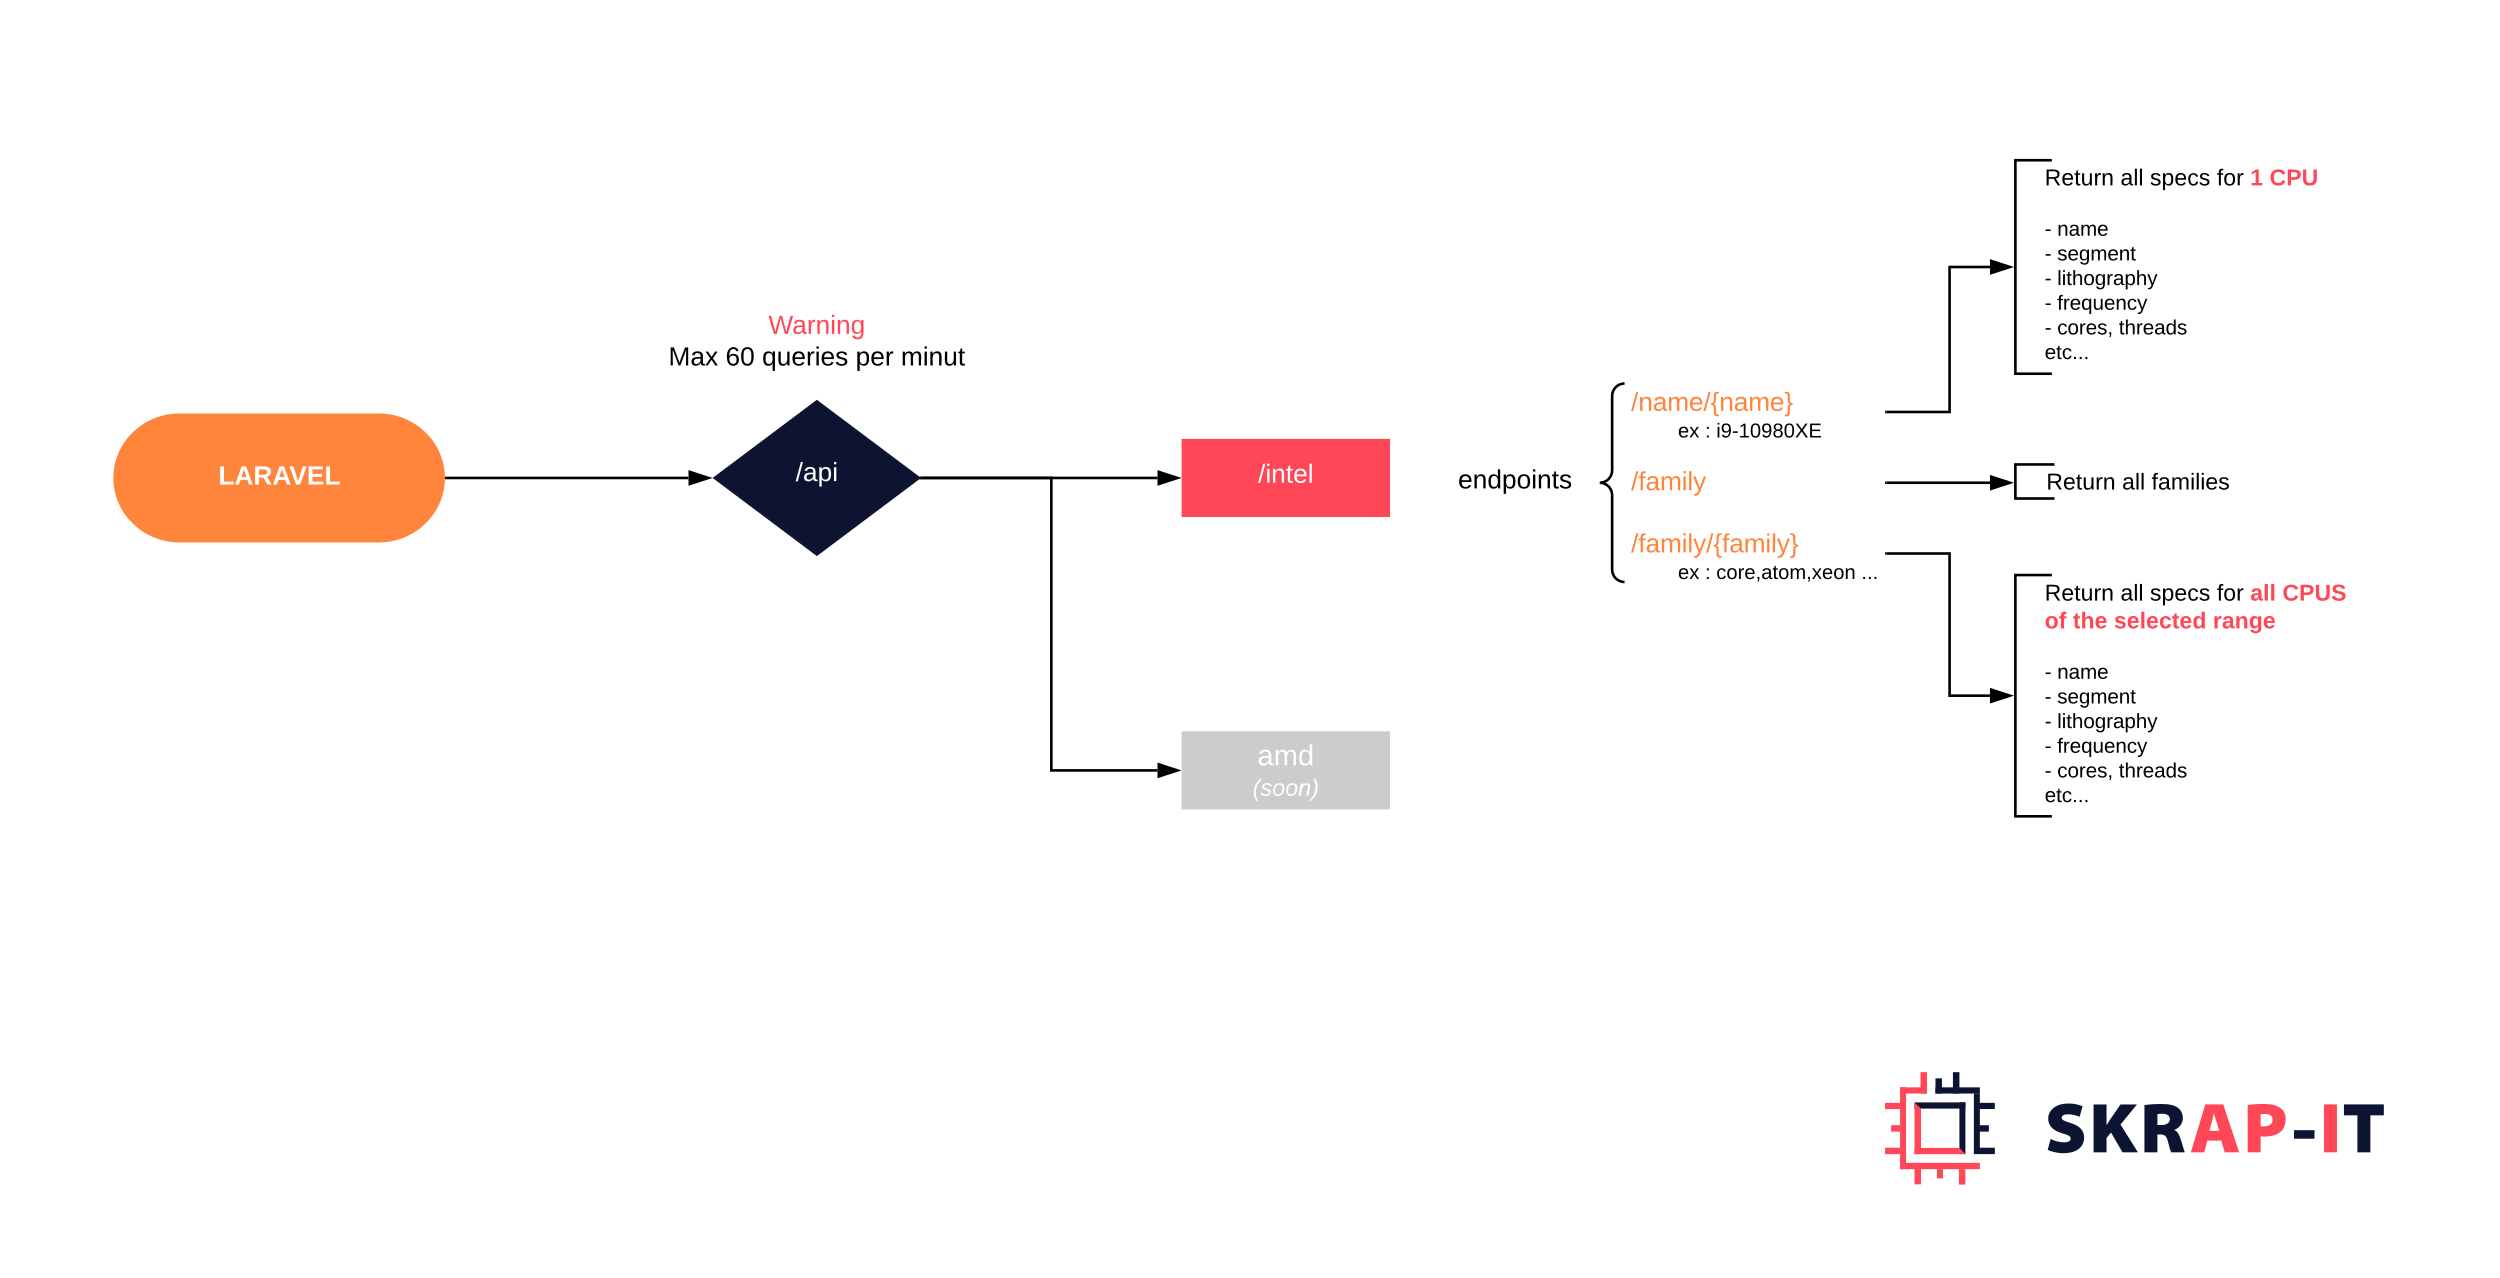 <svg xmlns="http://www.w3.org/2000/svg" xmlns:xlink="http://www.w3.org/1999/xlink" xmlns:lucid="lucid" width="1919" height="981"><g transform="translate(-2173 -137)" lucid:page-tab-id="0_0"><path d="M0 0h5483.2v1323.2H0z" fill="#fff"/><path d="M2680 371.37h240v60h-240z" fill="none"/><use xlink:href="#a" transform="matrix(1,0,0,1,2680,371.367) translate(82.814 21.911)"/><use xlink:href="#b" transform="matrix(1,0,0,1,2680,371.367) translate(6.138 46.178)"/><use xlink:href="#c" transform="matrix(1,0,0,1,2680,371.367) translate(49.896 46.178)"/><use xlink:href="#d" transform="matrix(1,0,0,1,2680,371.367) translate(77.983 46.178)"/><use xlink:href="#e" transform="matrix(1,0,0,1,2680,371.367) translate(149.772 46.178)"/><use xlink:href="#f" transform="matrix(1,0,0,1,2680,371.367) translate(184.543 46.178)"/><path d="M3744.8 1019.62c2.3 1.2 7.28 2.6 11.87 2.6 11.5 0 16.08-5.7 16.08-11.92 0-5.52-3.06-8.97-10.34-11.3-4.58-1.47-6.88-2.16-6.88-4.14 0-1.56 1.92-2.5 4.6-2.5 3.44 0 6.12.6 9.2 1.9l2.28-8.12c-3.83-1.55-7.27-2.15-11.1-2.07-9.2 0-15.3 4.92-15.3 11.56 0 6.4 4.96 9.67 11.1 11.4 4.58 1.2 6.1 2.24 6.1 3.88 0 1.82-1.52 2.94-4.96 2.94-3.83-.1-6.9-.86-10.34-2.6zm35.22 1.9h9.96v-11.05l3.44-4.14 8.8 15.2h11.88l-13.4-21.32 12.63-15.44h-12.63l-8.04 11.65c-.77 1.22-1.53 2.5-2.3 3.8h-.38v-15.44h-9.96v36.76zm39.05 0h9.96v-13.72h1.9c3.46 0 5 .86 6.14 5.35 1.15 4.74 1.9 7.25 2.68 8.37h10.33c-.76-1.38-1.9-6.82-3.44-10.6-.77-3.03-2.3-5.45-4.6-6.5v-.16c2.68-.86 6.5-3.97 6.5-8.88 0-3.7-1.52-6.4-3.82-8.03-2.68-2.07-6.9-2.93-13-2.93-4.22 0-8.05.17-12.65.86v36.24zm9.96-29.34c1.53-.26 2.68-.26 3.83-.26 3.44 0 5.74 1.47 5.74 4.23 0 2.76-2.68 4.4-6.5 4.4h-3.07v-8.37z" stroke="#000" stroke-opacity="0" stroke-width=".93" fill="#0d1431"/><path d="M3878.03 1012.55l2.68 8.97h11.1l-12.24-36.76h-13.78l-11.1 36.76H3865l2.3-8.97h10.73zm-9.2-7.5l1.93-6.48c.38-2.07 1.15-4.75 1.53-6.9.75 2.15 1.52 4.83 2.3 6.9l1.9 6.47h-7.66zm29.5 16.47h9.94v-12.25c.77 0 1.54.17 2.68.17 5.75 0 9.96-1.3 13.02-4.06 2.3-2.07 3.45-5.43 3.45-8.97.38-3.7-1.15-6.9-4.2-9.05-2.7-1.8-6.14-2.93-11.5-2.93-4.98-.1-8.8.17-13.4.77v36.32zm9.94-29.25c1.15-.17 2.3-.26 3.45-.17 3.83 0 5.74 1.72 5.74 4.4 0 3.28-2.68 5.1-6.5 5.1-.77 0-1.54 0-2.7-.18v-9.15z" stroke="#000" stroke-opacity="0" stroke-width=".93" fill="#ff4757"/><path d="M3933.92 1004.52v6.56h15.7v-6.56h-15.7z" stroke="#000" stroke-opacity="0" stroke-width=".93" fill="#0d1431"/><path d="M3956.9 984.76v36.76h9.95v-36.76h-9.96z" stroke="#000" stroke-opacity="0" stroke-width=".93" fill="#ff4757"/><path d="M3982.54 1021.52h9.96v-28.4h10.33v-8.36h-30.62v8.37h10.34v28.4z" stroke="#000" stroke-opacity="0" stroke-width=".93" fill="#0d1431"/><path d="M3647.56 987.96h29.48v30.2h-29.48v-30.2z" stroke="#000" stroke-opacity="0" stroke-width=".93" fill="#fff"/><path d="M3631.5 971.65h4.58v62.8h-4.6v-62.8z" stroke="#000" stroke-opacity="0" stroke-width=".93" fill="#ff4757"/><path d="M3631.5 1029.63h61.24v4.83h-61.25v-4.83zM3620 983.55h11.5v4.75H3620v-4.75zM3624.6 1000.72h6.9v4.92h-6.9v-4.92zM3620 1017.98h11.5v4.92H3620v-4.92z" stroke="#000" stroke-opacity="0" stroke-width=".93" fill="#ff4757"/><path d="M3642.6 1034.37h4.96v11.74h-4.97v-11.73zM3659.8 1034.46h4.6v7.08h-4.6v-7.08zM3676.66 1034.46h4.98v11.82h-4.98v-11.82zM3631.5 971.65h20.66v4.74h-20.67v-4.75z" stroke="#000" stroke-opacity="0" stroke-width=".93" fill="#ff4757"/><path d="M3647.18 960h4.98v16.4h-4.98V960z" stroke="#000" stroke-opacity="0" stroke-width=".93" fill="#ff4757"/><path d="M3658.67 964.75h4.97v11.64h-4.97v-11.65z" stroke="#000" stroke-opacity="0" stroke-width=".93" fill="#0d1431"/><path d="M3658.67 971.65h34.07v4.74h-34.07v-4.75z" stroke="#000" stroke-opacity="0" stroke-width=".93" fill="#0d1431"/><path d="M3688.14 976.22h4.6v46.68h-4.6v-46.68zM3692.74 983.55h11.48v4.75h-11.48v-4.75zM3692.74 1000.72h6.9v4.92h-6.9v-4.92zM3692.74 1017.98h11.48v4.92h-11.48v-4.92zM3672.07 960h4.97v16.4h-4.97V960zM3677.04 983.2h4.6v39.7h-4.6v-39.7z" stroke="#000" stroke-opacity="0" stroke-width=".93" fill="#0d1431"/><path d="M3642.6 983.2h39.04v4.76h-39.05v-4.75z" stroke="#000" stroke-opacity="0" stroke-width=".93" fill="#0d1431"/><path d="M3642.6 983.3l4.96 4.66v34.94h-4.97v-39.6z" stroke="#000" stroke-opacity="0" stroke-width=".93" fill="#ff4757"/><path d="M3681.64 1022.9l-4.6-4.75h-34.45v4.75h39.04z" stroke="#000" stroke-opacity="0" stroke-width=".93" fill="#ff4757"/><path d="M2463.6 454.37c28.1 0 50.9 22.16 50.9 49.5 0 27.33-22.8 49.5-50.9 49.5h-152.7c-28.1 0-50.9-22.17-50.9-49.5 0-27.34 22.8-49.5 50.9-49.5z" stroke="#000" stroke-opacity="0" stroke-width="2" fill="#ff843c"/><use xlink:href="#g" transform="matrix(1,0,0,1,2265,459.367) translate(75.652 49.553)"/><path d="M2800 443.87l80 60-80 60-80-60z" stroke="#000" stroke-opacity="0" stroke-width="2" fill="#0d1431"/><use xlink:href="#h" transform="matrix(1,0,0,1,2725,448.867) translate(58.743 57.428)"/><path d="M2515.5 503.87h186" stroke="#000" stroke-width="2" fill="none"/><path d="M2515.53 504.87h-1.08l.05-1-.05-1h1.08z"/><path d="M2716.76 503.87l-14.26 4.63v-9.27z" stroke="#000" stroke-width="2"/><path d="M3080 473.87h160v60h-160z" stroke="#000" stroke-opacity="0" stroke-width="2" fill="#ff4757"/><use xlink:href="#i" transform="matrix(1,0,0,1,3085,478.867) translate(53.71 28.678)"/><path d="M3080 698.37h160v60h-160z" stroke="#000" stroke-opacity="0" stroke-width="2" fill="#ccc"/><use xlink:href="#j" transform="matrix(1,0,0,1,3085,703.367) translate(53.21 21.081)"/><use xlink:href="#k" transform="matrix(1,0,0,1,3085,703.367) translate(49.55 44.458)"/><path d="M3061.5 503.87H2881" stroke="#000" stroke-width="2" fill="none"/><path d="M3076.76 503.87l-14.26 4.63v-9.27z" stroke="#000" stroke-width="2"/><path d="M2881.03 504.87h-2.36l1.33-1-1.33-1h2.36z"/><path d="M3061.5 728.37H2980v-224.5h-99" stroke="#000" stroke-width="2" fill="none"/><path d="M3076.76 728.37L3062.5 733v-9.27z" stroke="#000" stroke-width="2"/><path d="M2881.03 504.87h-2.36l1.33-1-1.33-1h2.36z"/><path d="M3280 431.37h140v152.38h-140z" fill="none"/><path d="M3420 583.75c-5.26 0-9.52-4.26-9.52-9.52v-57.15c0-5.26-4.27-9.52-9.53-9.52 5.26 0 9.53-4.27 9.53-9.53V440.9c0-5.27 4.26-9.53 9.52-9.53" stroke="#000" stroke-width="2" fill="none"/><use xlink:href="#l" transform="matrix(1,0,0,1,3285,436.367) translate(7.213 75.544)"/><path d="M3420 431.37h200v43.75h-200z" stroke="#000" stroke-opacity="0" stroke-width="2" fill="#fff" fill-opacity="0"/><use xlink:href="#m" transform="matrix(1,0,0,1,3425,436.367) translate(0 16)"/><use xlink:href="#n" transform="matrix(1,0,0,1,3425,436.367) translate(36.01 36.444)"/><use xlink:href="#o" transform="matrix(1,0,0,1,3425,436.367) translate(56.751 36.444)"/><use xlink:href="#p" transform="matrix(1,0,0,1,3425,436.367) translate(65.393 36.444)"/><path d="M3420 540h200v43.75h-200z" stroke="#000" stroke-opacity="0" stroke-width="2" fill="#fff" fill-opacity="0"/><use xlink:href="#q" transform="matrix(1,0,0,1,3425,545) translate(0 16)"/><use xlink:href="#n" transform="matrix(1,0,0,1,3425,545) translate(36.01 36.444)"/><use xlink:href="#o" transform="matrix(1,0,0,1,3425,545) translate(56.751 36.444)"/><use xlink:href="#r" transform="matrix(1,0,0,1,3425,545) translate(65.393 36.444)"/><use xlink:href="#s" transform="matrix(1,0,0,1,3425,545) translate(176.788 36.444)"/><path d="M3720 260h280v163.87h-280z" fill="#fff" fill-opacity="0"/><path d="M3748 260h-28v163.87h28" stroke="#000" stroke-width="2" fill="none"/><use xlink:href="#t" transform="matrix(1,0,0,1,3742.5,265) translate(0 14.289)"/><use xlink:href="#u" transform="matrix(1,0,0,1,3742.5,265) translate(58.173 14.289)"/><use xlink:href="#v" transform="matrix(1,0,0,1,3742.5,265) translate(80.79 14.289)"/><use xlink:href="#w" transform="matrix(1,0,0,1,3742.5,265) translate(132.148 14.289)"/><use xlink:href="#x" transform="matrix(1,0,0,1,3742.5,265) translate(157.778 14.289)"/><use xlink:href="#y" transform="matrix(1,0,0,1,3742.5,265) translate(172.593 14.289)"/><use xlink:href="#z" transform="matrix(1,0,0,1,3742.5,265) translate(0 34.022)"/><use xlink:href="#A" transform="matrix(1,0,0,1,3742.5,265) translate(0 52.956)"/><use xlink:href="#B" transform="matrix(1,0,0,1,3742.5,265) translate(9.598 52.956)"/><use xlink:href="#A" transform="matrix(1,0,0,1,3742.5,265) translate(0 71.889)"/><use xlink:href="#C" transform="matrix(1,0,0,1,3742.5,265) translate(9.598 71.889)"/><use xlink:href="#A" transform="matrix(1,0,0,1,3742.5,265) translate(0 90.822)"/><use xlink:href="#D" transform="matrix(1,0,0,1,3742.5,265) translate(9.598 90.822)"/><use xlink:href="#A" transform="matrix(1,0,0,1,3742.5,265) translate(0 109.756)"/><use xlink:href="#E" transform="matrix(1,0,0,1,3742.5,265) translate(9.598 109.756)"/><use xlink:href="#A" transform="matrix(1,0,0,1,3742.5,265) translate(0 128.689)"/><use xlink:href="#F" transform="matrix(1,0,0,1,3742.5,265) translate(9.598 128.689)"/><use xlink:href="#G" transform="matrix(1,0,0,1,3742.5,265) translate(56.888 128.689)"/><use xlink:href="#H" transform="matrix(1,0,0,1,3742.5,265) translate(0 147.622)"/><path d="M3621 453.24h48.5v-111.3h31" stroke="#000" stroke-width="2" fill="none"/><path d="M3621.03 454.24H3620v-2h1.03z"/><path d="M3715.76 341.93l-14.26 4.64v-9.27z" stroke="#000" stroke-width="2"/><path d="M3720 578.4h280v185.2h-280z" fill="#fff" fill-opacity="0"/><path d="M3748 578.4h-28v185.2h28" stroke="#000" stroke-width="2" fill="none"/><g><use xlink:href="#t" transform="matrix(1,0,0,1,3742.5,583.4) translate(0 14.622)"/><use xlink:href="#u" transform="matrix(1,0,0,1,3742.5,583.4) translate(58.173 14.622)"/><use xlink:href="#v" transform="matrix(1,0,0,1,3742.5,583.4) translate(80.79 14.622)"/><use xlink:href="#w" transform="matrix(1,0,0,1,3742.5,583.4) translate(132.148 14.622)"/><use xlink:href="#I" transform="matrix(1,0,0,1,3742.5,583.4) translate(157.778 14.622)"/><use xlink:href="#J" transform="matrix(1,0,0,1,3742.5,583.4) translate(182.469 14.622)"/><use xlink:href="#K" transform="matrix(1,0,0,1,3742.5,583.4) translate(0 35.956)"/><use xlink:href="#L" transform="matrix(1,0,0,1,3742.5,583.4) translate(21.63 35.956)"/><use xlink:href="#M" transform="matrix(1,0,0,1,3742.5,583.4) translate(53.136 35.956)"/><use xlink:href="#N" transform="matrix(1,0,0,1,3742.5,583.4) translate(129.086 35.956)"/><use xlink:href="#z" transform="matrix(1,0,0,1,3742.5,583.4) translate(0 55.689)"/><use xlink:href="#A" transform="matrix(1,0,0,1,3742.5,583.4) translate(0 74.622)"/><use xlink:href="#B" transform="matrix(1,0,0,1,3742.5,583.4) translate(9.598 74.622)"/><use xlink:href="#A" transform="matrix(1,0,0,1,3742.5,583.4) translate(0 93.556)"/><use xlink:href="#C" transform="matrix(1,0,0,1,3742.5,583.4) translate(9.598 93.556)"/><use xlink:href="#A" transform="matrix(1,0,0,1,3742.5,583.4) translate(0 112.489)"/><use xlink:href="#D" transform="matrix(1,0,0,1,3742.5,583.4) translate(9.598 112.489)"/><use xlink:href="#A" transform="matrix(1,0,0,1,3742.5,583.4) translate(0 131.422)"/><use xlink:href="#E" transform="matrix(1,0,0,1,3742.5,583.4) translate(9.598 131.422)"/><use xlink:href="#A" transform="matrix(1,0,0,1,3742.5,583.4) translate(0 150.356)"/><use xlink:href="#F" transform="matrix(1,0,0,1,3742.5,583.4) translate(9.598 150.356)"/><use xlink:href="#G" transform="matrix(1,0,0,1,3742.5,583.4) translate(56.888 150.356)"/><use xlink:href="#H" transform="matrix(1,0,0,1,3742.5,583.4) translate(0 169.289)"/></g><path d="M3700.5 671h-31V561.87H3621" stroke="#000" stroke-width="2" fill="none"/><path d="M3715.76 671l-14.26 4.64v-9.28z" stroke="#000" stroke-width="2"/><path d="M3621.03 562.88H3620v-2h1.03z"/><path d="M3420 475.12h200V540h-200z" stroke="#000" stroke-opacity="0" stroke-width="2" fill="#fff" fill-opacity="0"/><g><use xlink:href="#O" transform="matrix(1,0,0,1,3425,480.117) translate(0 33.188)"/></g><path d="M3621 507.56h79.5" stroke="#000" stroke-width="2" fill="none"/><path d="M3621.03 508.56H3620v-2h1.03z"/><path d="M3715.76 507.56l-14.26 4.63v-9.28z" stroke="#000" stroke-width="2"/><path d="M3720 493.52h300v26.14h-300z" fill="#fff" fill-opacity="0"/><path d="M3750 493.52h-30v26.14h30" stroke="#000" stroke-width="2" fill="none"/><g><use xlink:href="#P" transform="matrix(1,0,0,1,3743.75,498.525) translate(0 14.222)"/><use xlink:href="#Q" transform="matrix(1,0,0,1,3743.75,498.525) translate(58.173 14.222)"/><use xlink:href="#R" transform="matrix(1,0,0,1,3743.75,498.525) translate(80.79 14.222)"/><use xlink:href="#S" transform="matrix(1,0,0,1,3743.75,498.525) translate(0 35.556)"/></g><defs><path fill="#ff4757" d="M266 0h-40l-56-210L115 0H75L2-248h35L96-30l15-64 43-154h32l59 218 59-218h35" id="T"/><path fill="#ff4757" d="M141-36C126-15 110 5 73 4 37 3 15-17 15-53c-1-64 63-63 125-63 3-35-9-54-41-54-24 1-41 7-42 31l-33-3c5-37 33-52 76-52 45 0 72 20 72 64v82c-1 20 7 32 28 27v20c-31 9-61-2-59-35zM48-53c0 20 12 33 32 33 41-3 63-29 60-74-43 2-92-5-92 41" id="U"/><path fill="#ff4757" d="M114-163C36-179 61-72 57 0H25l-1-190h30c1 12-1 29 2 39 6-27 23-49 58-41v29" id="V"/><path fill="#ff4757" d="M117-194c89-4 53 116 60 194h-32v-121c0-31-8-49-39-48C34-167 62-67 57 0H25l-1-190h30c1 10-1 24 2 32 11-22 29-35 61-36" id="W"/><path fill="#ff4757" d="M24-231v-30h32v30H24zM24 0v-190h32V0H24" id="X"/><path fill="#ff4757" d="M177-190C167-65 218 103 67 71c-23-6-38-20-44-43l32-5c15 47 100 32 89-28v-30C133-14 115 1 83 1 29 1 15-40 15-95c0-56 16-97 71-98 29-1 48 16 59 35 1-10 0-23 2-32h30zM94-22c36 0 50-32 50-73 0-42-14-75-50-75-39 0-46 34-46 75s6 73 46 73" id="Y"/><g id="a"><use transform="matrix(0.056,0,0,0.056,0,0)" xlink:href="#T"/><use transform="matrix(0.056,0,0,0.056,18.312,0)" xlink:href="#U"/><use transform="matrix(0.056,0,0,0.056,29.547,0)" xlink:href="#V"/><use transform="matrix(0.056,0,0,0.056,36.231,0)" xlink:href="#W"/><use transform="matrix(0.056,0,0,0.056,47.466,0)" xlink:href="#X"/><use transform="matrix(0.056,0,0,0.056,51.904,0)" xlink:href="#W"/><use transform="matrix(0.056,0,0,0.056,63.138,0)" xlink:href="#Y"/></g><path d="M240 0l2-218c-23 76-54 145-80 218h-23L58-218 59 0H30v-248h44l77 211c21-75 51-140 76-211h43V0h-30" id="Z"/><path d="M141-36C126-15 110 5 73 4 37 3 15-17 15-53c-1-64 63-63 125-63 3-35-9-54-41-54-24 1-41 7-42 31l-33-3c5-37 33-52 76-52 45 0 72 20 72 64v82c-1 20 7 32 28 27v20c-31 9-61-2-59-35zM48-53c0 20 12 33 32 33 41-3 63-29 60-74-43 2-92-5-92 41" id="aa"/><path d="M141 0L90-78 38 0H4l68-98-65-92h35l48 74 47-74h35l-64 92 68 98h-35" id="ab"/><g id="b"><use transform="matrix(0.056,0,0,0.056,0,0)" xlink:href="#Z"/><use transform="matrix(0.056,0,0,0.056,16.796,0)" xlink:href="#aa"/><use transform="matrix(0.056,0,0,0.056,28.03,0)" xlink:href="#ab"/></g><path d="M110-160c48 1 74 30 74 79 0 53-28 85-80 85-65 0-83-55-86-122-5-90 50-162 133-122 14 7 22 21 27 39l-31 6c-5-40-67-38-82-6-9 19-15 44-15 74 11-20 30-34 60-33zm-7 138c34 0 49-23 49-58s-16-56-50-56c-29 0-50 16-49 49 1 36 15 65 50 65" id="ac"/><path d="M101-251c68 0 85 55 85 127S166 4 100 4C33 4 14-52 14-124c0-73 17-127 87-127zm-1 229c47 0 54-49 54-102s-4-102-53-102c-51 0-55 48-55 102 0 53 5 102 54 102" id="ad"/><g id="c"><use transform="matrix(0.056,0,0,0.056,0,0)" xlink:href="#ac"/><use transform="matrix(0.056,0,0,0.056,11.235,0)" xlink:href="#ad"/></g><path d="M145-31C134-9 116 4 85 4 32 4 16-35 15-94c0-59 17-99 70-100 32-1 48 14 60 33 0-11-1-24 2-32h30l-1 268h-32zM93-21c41 0 51-33 51-76s-8-73-50-73c-40 0-46 35-46 75s5 74 45 74" id="ae"/><path d="M84 4C-5 8 30-112 23-190h32v120c0 31 7 50 39 49 72-2 45-101 50-169h31l1 190h-30c-1-10 1-25-2-33-11 22-28 36-60 37" id="af"/><path d="M100-194c63 0 86 42 84 106H49c0 40 14 67 53 68 26 1 43-12 49-29l28 8c-11 28-37 45-77 45C44 4 14-33 15-96c1-61 26-98 85-98zm52 81c6-60-76-77-97-28-3 7-6 17-6 28h103" id="ag"/><path d="M114-163C36-179 61-72 57 0H25l-1-190h30c1 12-1 29 2 39 6-27 23-49 58-41v29" id="ah"/><path d="M24-231v-30h32v30H24zM24 0v-190h32V0H24" id="ai"/><path d="M135-143c-3-34-86-38-87 0 15 53 115 12 119 90S17 21 10-45l28-5c4 36 97 45 98 0-10-56-113-15-118-90-4-57 82-63 122-42 12 7 21 19 24 35" id="aj"/><g id="d"><use transform="matrix(0.056,0,0,0.056,0,0)" xlink:href="#ae"/><use transform="matrix(0.056,0,0,0.056,11.235,0)" xlink:href="#af"/><use transform="matrix(0.056,0,0,0.056,22.469,0)" xlink:href="#ag"/><use transform="matrix(0.056,0,0,0.056,33.704,0)" xlink:href="#ah"/><use transform="matrix(0.056,0,0,0.056,40.388,0)" xlink:href="#ai"/><use transform="matrix(0.056,0,0,0.056,44.826,0)" xlink:href="#ag"/><use transform="matrix(0.056,0,0,0.056,56.06,0)" xlink:href="#aj"/></g><path d="M115-194c55 1 70 41 70 98S169 2 115 4C84 4 66-9 55-30l1 105H24l-1-265h31l2 30c10-21 28-34 59-34zm-8 174c40 0 45-34 45-75s-6-73-45-74c-42 0-51 32-51 76 0 43 10 73 51 73" id="ak"/><g id="e"><use transform="matrix(0.056,0,0,0.056,0,0)" xlink:href="#ak"/><use transform="matrix(0.056,0,0,0.056,11.235,0)" xlink:href="#ag"/><use transform="matrix(0.056,0,0,0.056,22.469,0)" xlink:href="#ah"/></g><path d="M210-169c-67 3-38 105-44 169h-31v-121c0-29-5-50-35-48C34-165 62-65 56 0H25l-1-190h30c1 10-1 24 2 32 10-44 99-50 107 0 11-21 27-35 58-36 85-2 47 119 55 194h-31v-121c0-29-5-49-35-48" id="al"/><path d="M117-194c89-4 53 116 60 194h-32v-121c0-31-8-49-39-48C34-167 62-67 57 0H25l-1-190h30c1 10-1 24 2 32 11-22 29-35 61-36" id="am"/><path d="M59-47c-2 24 18 29 38 22v24C64 9 27 4 27-40v-127H5v-23h24l9-43h21v43h35v23H59v120" id="an"/><g id="f"><use transform="matrix(0.056,0,0,0.056,0,0)" xlink:href="#al"/><use transform="matrix(0.056,0,0,0.056,16.796,0)" xlink:href="#ai"/><use transform="matrix(0.056,0,0,0.056,21.233,0)" xlink:href="#am"/><use transform="matrix(0.056,0,0,0.056,32.468,0)" xlink:href="#af"/><use transform="matrix(0.056,0,0,0.056,43.702,0)" xlink:href="#an"/></g><path fill="#fff" d="M24 0v-248h52v208h133V0H24" id="ao"/><path fill="#fff" d="M199 0l-22-63H83L61 0H9l90-248h61L250 0h-51zm-33-102l-36-108c-10 38-24 72-36 108h72" id="ap"/><path fill="#fff" d="M240-174c0 40-23 61-54 70L253 0h-59l-57-94H76V0H24v-248c93 4 217-23 216 74zM76-134c48-2 112 12 112-38 0-48-66-32-112-35v73" id="aq"/><path fill="#fff" d="M147 0H94L2-248h55l64 206c17-72 42-137 63-206h54" id="ar"/><path fill="#fff" d="M24 0v-248h195v40H76v63h132v40H76v65h150V0H24" id="as"/><g id="g"><use transform="matrix(0.056,0,0,0.056,0,0)" xlink:href="#ao"/><use transform="matrix(0.056,0,0,0.056,12.302,0)" xlink:href="#ap"/><use transform="matrix(0.056,0,0,0.056,26.851,0)" xlink:href="#aq"/><use transform="matrix(0.056,0,0,0.056,41.399,0)" xlink:href="#ap"/><use transform="matrix(0.056,0,0,0.056,54.431,0)" xlink:href="#ar"/><use transform="matrix(0.056,0,0,0.056,67.913,0)" xlink:href="#as"/><use transform="matrix(0.056,0,0,0.056,81.394,0)" xlink:href="#ao"/></g><path fill="#fff" d="M0 4l72-265h28L28 4H0" id="at"/><path fill="#fff" d="M141-36C126-15 110 5 73 4 37 3 15-17 15-53c-1-64 63-63 125-63 3-35-9-54-41-54-24 1-41 7-42 31l-33-3c5-37 33-52 76-52 45 0 72 20 72 64v82c-1 20 7 32 28 27v20c-31 9-61-2-59-35zM48-53c0 20 12 33 32 33 41-3 63-29 60-74-43 2-92-5-92 41" id="au"/><path fill="#fff" d="M115-194c55 1 70 41 70 98S169 2 115 4C84 4 66-9 55-30l1 105H24l-1-265h31l2 30c10-21 28-34 59-34zm-8 174c40 0 45-34 45-75s-6-73-45-74c-42 0-51 32-51 76 0 43 10 73 51 73" id="av"/><path fill="#fff" d="M24-231v-30h32v30H24zM24 0v-190h32V0H24" id="aw"/><g id="h"><use transform="matrix(0.056,0,0,0.056,0,0)" xlink:href="#at"/><use transform="matrix(0.056,0,0,0.056,5.617,0)" xlink:href="#au"/><use transform="matrix(0.056,0,0,0.056,16.852,0)" xlink:href="#av"/><use transform="matrix(0.056,0,0,0.056,28.086,0)" xlink:href="#aw"/></g><path fill="#fff" d="M117-194c89-4 53 116 60 194h-32v-121c0-31-8-49-39-48C34-167 62-67 57 0H25l-1-190h30c1 10-1 24 2 32 11-22 29-35 61-36" id="ax"/><path fill="#fff" d="M59-47c-2 24 18 29 38 22v24C64 9 27 4 27-40v-127H5v-23h24l9-43h21v43h35v23H59v120" id="ay"/><path fill="#fff" d="M100-194c63 0 86 42 84 106H49c0 40 14 67 53 68 26 1 43-12 49-29l28 8c-11 28-37 45-77 45C44 4 14-33 15-96c1-61 26-98 85-98zm52 81c6-60-76-77-97-28-3 7-6 17-6 28h103" id="az"/><path fill="#fff" d="M24 0v-261h32V0H24" id="aA"/><g id="i"><use transform="matrix(0.056,0,0,0.056,0,0)" xlink:href="#at"/><use transform="matrix(0.056,0,0,0.056,5.617,0)" xlink:href="#aw"/><use transform="matrix(0.056,0,0,0.056,10.055,0)" xlink:href="#ax"/><use transform="matrix(0.056,0,0,0.056,21.29,0)" xlink:href="#ay"/><use transform="matrix(0.056,0,0,0.056,26.907,0)" xlink:href="#az"/><use transform="matrix(0.056,0,0,0.056,38.141,0)" xlink:href="#aA"/></g><path fill="#fff" d="M210-169c-67 3-38 105-44 169h-31v-121c0-29-5-50-35-48C34-165 62-65 56 0H25l-1-190h30c1 10-1 24 2 32 10-44 99-50 107 0 11-21 27-35 58-36 85-2 47 119 55 194h-31v-121c0-29-5-49-35-48" id="aB"/><path fill="#fff" d="M85-194c31 0 48 13 60 33l-1-100h32l1 261h-30c-2-10 0-23-3-31C134-8 116 4 85 4 32 4 16-35 15-94c0-66 23-100 70-100zm9 24c-40 0-46 34-46 75 0 40 6 74 45 74 42 0 51-32 51-76 0-42-9-74-50-73" id="aC"/><g id="j"><use transform="matrix(0.062,0,0,0.062,0,0)" xlink:href="#au"/><use transform="matrix(0.062,0,0,0.062,12.469,0)" xlink:href="#aB"/><use transform="matrix(0.062,0,0,0.062,31.11,0)" xlink:href="#aC"/></g><path fill="#fff" d="M17-49c1-102 45-165 103-212h30C92-210 49-145 49-46 49 4 63 43 85 75H54C30 43 18 2 17-49" id="aD"/><path fill="#fff" d="M55-144c13 50 104 24 104 88C159 21 15 23 1-39l26-10c6 40 102 42 102-4-13-50-104-23-104-87 0-71 143-71 148-8l-29 4c-5-35-85-37-89 0" id="aE"/><path fill="#fff" d="M30-147c31-64 166-65 159 27C183-49 158 1 86 4 9 8 1-88 30-147zM88-20c53 0 68-48 68-100 0-31-11-51-44-50-52 1-68 46-68 97 0 32 13 53 44 53" id="aF"/><path fill="#fff" d="M67-158c22-48 132-52 116 29L158 0h-32l25-140c3-38-53-32-70-12C52-117 51-52 38 0H6l36-190h30" id="aG"/><path fill="#fff" d="M98-137C97-35 54 29-4 75h-31C23 23 67-41 67-140c0-50-15-89-37-121h31c24 32 36 73 37 124" id="aH"/><g id="k"><use transform="matrix(0.05,0,0,0.05,0,0)" xlink:href="#aD"/><use transform="matrix(0.05,0,0,0.05,5.95,0)" xlink:href="#aE"/><use transform="matrix(0.05,0,0,0.05,14.95,0)" xlink:href="#aF"/><use transform="matrix(0.05,0,0,0.05,24.95,0)" xlink:href="#aF"/><use transform="matrix(0.05,0,0,0.05,34.95,0)" xlink:href="#aG"/><use transform="matrix(0.05,0,0,0.05,44.95,0)" xlink:href="#aH"/></g><path d="M85-194c31 0 48 13 60 33l-1-100h32l1 261h-30c-2-10 0-23-3-31C134-8 116 4 85 4 32 4 16-35 15-94c0-66 23-100 70-100zm9 24c-40 0-46 34-46 75 0 40 6 74 45 74 42 0 51-32 51-76 0-42-9-74-50-73" id="aI"/><path d="M100-194c62-1 85 37 85 99 1 63-27 99-86 99S16-35 15-95c0-66 28-99 85-99zM99-20c44 1 53-31 53-75 0-43-8-75-51-75s-53 32-53 75 10 74 51 75" id="aJ"/><g id="l"><use transform="matrix(0.056,0,0,0.056,0,0)" xlink:href="#ag"/><use transform="matrix(0.056,0,0,0.056,11.235,0)" xlink:href="#am"/><use transform="matrix(0.056,0,0,0.056,22.469,0)" xlink:href="#aI"/><use transform="matrix(0.056,0,0,0.056,33.704,0)" xlink:href="#ak"/><use transform="matrix(0.056,0,0,0.056,44.938,0)" xlink:href="#aJ"/><use transform="matrix(0.056,0,0,0.056,56.173,0)" xlink:href="#ai"/><use transform="matrix(0.056,0,0,0.056,60.61,0)" xlink:href="#am"/><use transform="matrix(0.056,0,0,0.056,71.845,0)" xlink:href="#an"/><use transform="matrix(0.056,0,0,0.056,77.462,0)" xlink:href="#aj"/></g><path fill="#ff843c" d="M0 4l72-265h28L28 4H0" id="aK"/><path fill="#ff843c" d="M117-194c89-4 53 116 60 194h-32v-121c0-31-8-49-39-48C34-167 62-67 57 0H25l-1-190h30c1 10-1 24 2 32 11-22 29-35 61-36" id="aL"/><path fill="#ff843c" d="M141-36C126-15 110 5 73 4 37 3 15-17 15-53c-1-64 63-63 125-63 3-35-9-54-41-54-24 1-41 7-42 31l-33-3c5-37 33-52 76-52 45 0 72 20 72 64v82c-1 20 7 32 28 27v20c-31 9-61-2-59-35zM48-53c0 20 12 33 32 33 41-3 63-29 60-74-43 2-92-5-92 41" id="aM"/><path fill="#ff843c" d="M210-169c-67 3-38 105-44 169h-31v-121c0-29-5-50-35-48C34-165 62-65 56 0H25l-1-190h30c1 10-1 24 2 32 10-44 99-50 107 0 11-21 27-35 58-36 85-2 47 119 55 194h-31v-121c0-29-5-49-35-48" id="aN"/><path fill="#ff843c" d="M100-194c63 0 86 42 84 106H49c0 40 14 67 53 68 26 1 43-12 49-29l28 8c-11 28-37 45-77 45C44 4 14-33 15-96c1-61 26-98 85-98zm52 81c6-60-76-77-97-28-3 7-6 17-6 28h103" id="aO"/><path fill="#ff843c" d="M39-94c74 12-11 154 75 146v23c-44 4-70-10-70-52C44-23 55-84 6-82v-22c81 4-7-162 84-157h24v23c-82-15-2 131-75 144" id="aP"/><path fill="#ff843c" d="M76-40C78 24 84 88 6 75V52C86 64 9-79 80-94c-40-6-34-59-34-106 1-29-11-41-40-38v-23c44-4 70 10 70 52 0 47-12 108 38 105v22c-26 1-39 14-38 42" id="aQ"/><g id="m"><use transform="matrix(0.056,0,0,0.056,0,0)" xlink:href="#aK"/><use transform="matrix(0.056,0,0,0.056,5.556,0)" xlink:href="#aL"/><use transform="matrix(0.056,0,0,0.056,16.667,0)" xlink:href="#aM"/><use transform="matrix(0.056,0,0,0.056,27.778,0)" xlink:href="#aN"/><use transform="matrix(0.056,0,0,0.056,44.389,0)" xlink:href="#aO"/><use transform="matrix(0.056,0,0,0.056,55.5,0)" xlink:href="#aK"/><use transform="matrix(0.056,0,0,0.056,61.056,0)" xlink:href="#aP"/><use transform="matrix(0.056,0,0,0.056,67.722,0)" xlink:href="#aL"/><use transform="matrix(0.056,0,0,0.056,78.833,0)" xlink:href="#aM"/><use transform="matrix(0.056,0,0,0.056,89.944,0)" xlink:href="#aN"/><use transform="matrix(0.056,0,0,0.056,106.556,0)" xlink:href="#aO"/><use transform="matrix(0.056,0,0,0.056,117.667,0)" xlink:href="#aQ"/></g><g id="n"><use transform="matrix(0.043,0,0,0.043,0,0)" xlink:href="#ag"/><use transform="matrix(0.043,0,0,0.043,8.642,0)" xlink:href="#ab"/></g><path d="M33-154v-36h34v36H33zM33 0v-36h34V0H33" id="aR"/><use transform="matrix(0.043,0,0,0.043,0,0)" xlink:href="#aR" id="o"/><path d="M99-251c64 0 84 50 84 122C183-37 130 33 47-8c-14-7-20-23-25-40l30-5c6 39 69 39 84 7 9-19 16-44 16-74-10 22-31 35-62 35-49 0-73-33-73-83 0-54 28-83 82-83zm-1 141c31-1 51-18 51-49 0-36-14-67-51-67-34 0-49 23-49 58 0 34 15 58 49 58" id="aS"/><path d="M16-82v-28h88v28H16" id="aT"/><path d="M27 0v-27h64v-190l-56 39v-29l58-41h29v221h61V0H27" id="aU"/><path d="M134-131c28 9 52 24 51 62-1 50-34 73-85 73S17-19 16-69c0-36 21-54 49-61-75-25-45-126 34-121 46 3 78 18 79 63 0 33-17 51-44 57zm-34-11c31 1 46-15 46-44 0-28-17-43-47-42-29 0-46 13-45 42 1 28 16 44 46 44zm1 122c35 0 51-18 51-52 0-30-18-46-53-46-33 0-51 17-51 47 0 34 19 51 53 51" id="aV"/><path d="M195 0l-74-108L45 0H8l94-129-87-119h37l69 98 67-98h37l-84 118L233 0h-38" id="aW"/><path d="M30 0v-248h187v28H63v79h144v27H63v87h162V0H30" id="aX"/><g id="p"><use transform="matrix(0.043,0,0,0.043,0,0)" xlink:href="#ai"/><use transform="matrix(0.043,0,0,0.043,3.414,0)" xlink:href="#aS"/><use transform="matrix(0.043,0,0,0.043,12.056,0)" xlink:href="#aT"/><use transform="matrix(0.043,0,0,0.043,17.198,0)" xlink:href="#aU"/><use transform="matrix(0.043,0,0,0.043,25.84,0)" xlink:href="#ad"/><use transform="matrix(0.043,0,0,0.043,34.481,0)" xlink:href="#aS"/><use transform="matrix(0.043,0,0,0.043,43.123,0)" xlink:href="#aV"/><use transform="matrix(0.043,0,0,0.043,51.765,0)" xlink:href="#ad"/><use transform="matrix(0.043,0,0,0.043,60.407,0)" xlink:href="#aW"/><use transform="matrix(0.043,0,0,0.043,70.778,0)" xlink:href="#aX"/></g><path fill="#ff843c" d="M101-234c-31-9-42 10-38 44h38v23H63V0H32v-167H5v-23h27c-7-52 17-82 69-68v24" id="aY"/><path fill="#ff843c" d="M24-231v-30h32v30H24zM24 0v-190h32V0H24" id="aZ"/><path fill="#ff843c" d="M24 0v-261h32V0H24" id="ba"/><path fill="#ff843c" d="M179-190L93 31C79 59 56 82 12 73V49c39 6 53-20 64-50L1-190h34L92-34l54-156h33" id="bb"/><g id="q"><use transform="matrix(0.056,0,0,0.056,0,0)" xlink:href="#aK"/><use transform="matrix(0.056,0,0,0.056,5.556,0)" xlink:href="#aY"/><use transform="matrix(0.056,0,0,0.056,11.111,0)" xlink:href="#aM"/><use transform="matrix(0.056,0,0,0.056,22.222,0)" xlink:href="#aN"/><use transform="matrix(0.056,0,0,0.056,38.833,0)" xlink:href="#aZ"/><use transform="matrix(0.056,0,0,0.056,43.222,0)" xlink:href="#ba"/><use transform="matrix(0.056,0,0,0.056,47.611,0)" xlink:href="#bb"/><use transform="matrix(0.056,0,0,0.056,57.611,0)" xlink:href="#aK"/><use transform="matrix(0.056,0,0,0.056,63.167,0)" xlink:href="#aP"/><use transform="matrix(0.056,0,0,0.056,69.833,0)" xlink:href="#aY"/><use transform="matrix(0.056,0,0,0.056,75.389,0)" xlink:href="#aM"/><use transform="matrix(0.056,0,0,0.056,86.5,0)" xlink:href="#aN"/><use transform="matrix(0.056,0,0,0.056,103.111,0)" xlink:href="#aZ"/><use transform="matrix(0.056,0,0,0.056,107.5,0)" xlink:href="#ba"/><use transform="matrix(0.056,0,0,0.056,111.889,0)" xlink:href="#bb"/><use transform="matrix(0.056,0,0,0.056,121.889,0)" xlink:href="#aQ"/></g><path d="M96-169c-40 0-48 33-48 73s9 75 48 75c24 0 41-14 43-38l32 2c-6 37-31 61-74 61-59 0-76-41-82-99-10-93 101-131 147-64 4 7 5 14 7 22l-32 3c-4-21-16-35-41-35" id="bc"/><path d="M68-38c1 34 0 65-14 84H32c9-13 17-26 17-46H33v-38h35" id="bd"/><g id="r"><use transform="matrix(0.043,0,0,0.043,0,0)" xlink:href="#bc"/><use transform="matrix(0.043,0,0,0.043,7.778,0)" xlink:href="#aJ"/><use transform="matrix(0.043,0,0,0.043,16.42,0)" xlink:href="#ah"/><use transform="matrix(0.043,0,0,0.043,21.562,0)" xlink:href="#ag"/><use transform="matrix(0.043,0,0,0.043,30.204,0)" xlink:href="#bd"/><use transform="matrix(0.043,0,0,0.043,34.525,0)" xlink:href="#aa"/><use transform="matrix(0.043,0,0,0.043,43.167,0)" xlink:href="#an"/><use transform="matrix(0.043,0,0,0.043,47.488,0)" xlink:href="#aJ"/><use transform="matrix(0.043,0,0,0.043,56.13,0)" xlink:href="#al"/><use transform="matrix(0.043,0,0,0.043,69.049,0)" xlink:href="#bd"/><use transform="matrix(0.043,0,0,0.043,73.37,0)" xlink:href="#ab"/><use transform="matrix(0.043,0,0,0.043,81.148,0)" xlink:href="#ag"/><use transform="matrix(0.043,0,0,0.043,89.79,0)" xlink:href="#aJ"/><use transform="matrix(0.043,0,0,0.043,98.432,0)" xlink:href="#am"/></g><path d="M33 0v-38h34V0H33" id="be"/><g id="s"><use transform="matrix(0.043,0,0,0.043,0,0)" xlink:href="#be"/><use transform="matrix(0.043,0,0,0.043,4.321,0)" xlink:href="#be"/><use transform="matrix(0.043,0,0,0.043,8.642,0)" xlink:href="#be"/></g><path d="M233-177c-1 41-23 64-60 70L243 0h-38l-65-103H63V0H30v-248c88 3 205-21 203 71zM63-129c60-2 137 13 137-47 0-61-80-42-137-45v92" id="bf"/><g id="t"><use transform="matrix(0.049,0,0,0.049,0,0)" xlink:href="#bf"/><use transform="matrix(0.049,0,0,0.049,12.79,0)" xlink:href="#ag"/><use transform="matrix(0.049,0,0,0.049,22.667,0)" xlink:href="#an"/><use transform="matrix(0.049,0,0,0.049,27.605,0)" xlink:href="#af"/><use transform="matrix(0.049,0,0,0.049,37.481,0)" xlink:href="#ah"/><use transform="matrix(0.049,0,0,0.049,43.358,0)" xlink:href="#am"/></g><path d="M24 0v-261h32V0H24" id="bg"/><g id="u"><use transform="matrix(0.049,0,0,0.049,0,0)" xlink:href="#aa"/><use transform="matrix(0.049,0,0,0.049,9.877,0)" xlink:href="#bg"/><use transform="matrix(0.049,0,0,0.049,13.778,0)" xlink:href="#bg"/></g><g id="v"><use transform="matrix(0.049,0,0,0.049,0,0)" xlink:href="#aj"/><use transform="matrix(0.049,0,0,0.049,8.889,0)" xlink:href="#ak"/><use transform="matrix(0.049,0,0,0.049,18.765,0)" xlink:href="#ag"/><use transform="matrix(0.049,0,0,0.049,28.642,0)" xlink:href="#bc"/><use transform="matrix(0.049,0,0,0.049,37.531,0)" xlink:href="#aj"/></g><path d="M101-234c-31-9-42 10-38 44h38v23H63V0H32v-167H5v-23h27c-7-52 17-82 69-68v24" id="bh"/><g id="w"><use transform="matrix(0.049,0,0,0.049,0,0)" xlink:href="#bh"/><use transform="matrix(0.049,0,0,0.049,4.938,0)" xlink:href="#aJ"/><use transform="matrix(0.049,0,0,0.049,14.815,0)" xlink:href="#ah"/></g><path fill="#ff4757" d="M23 0v-37h61v-169l-59 37v-38l62-41h46v211h57V0H23" id="bi"/><use transform="matrix(0.049,0,0,0.049,0,0)" xlink:href="#bi" id="x"/><path fill="#ff4757" d="M67-125c0 53 21 87 73 88 37 1 54-22 65-47l45 17C233-25 199 4 140 4 58 4 20-42 15-125 8-235 124-281 211-232c18 10 29 29 36 50l-46 12c-8-25-30-41-62-41-52 0-71 34-72 86" id="bj"/><path fill="#ff4757" d="M24-248c93 1 206-16 204 79-1 75-69 88-152 82V0H24v-248zm52 121c47 0 100 7 100-41 0-47-54-39-100-39v80" id="bk"/><path fill="#ff4757" d="M238-95c0 69-44 99-111 99C63 4 22-25 22-93v-155h51v151c-1 38 19 59 55 60 90 1 49-130 58-211h52v153" id="bl"/><g id="y"><use transform="matrix(0.049,0,0,0.049,0,0)" xlink:href="#bj"/><use transform="matrix(0.049,0,0,0.049,12.79,0)" xlink:href="#bk"/><use transform="matrix(0.049,0,0,0.049,24.642,0)" xlink:href="#bl"/></g><use transform="matrix(0.044,0,0,0.044,0,0)" xlink:href="#aT" id="A"/><g id="B"><use transform="matrix(0.044,0,0,0.044,0,0)" xlink:href="#am"/><use transform="matrix(0.044,0,0,0.044,8.765,0)" xlink:href="#aa"/><use transform="matrix(0.044,0,0,0.044,17.531,0)" xlink:href="#al"/><use transform="matrix(0.044,0,0,0.044,30.635,0)" xlink:href="#ag"/></g><path d="M177-190C167-65 218 103 67 71c-23-6-38-20-44-43l32-5c15 47 100 32 89-28v-30C133-14 115 1 83 1 29 1 15-40 15-95c0-56 16-97 71-98 29-1 48 16 59 35 1-10 0-23 2-32h30zM94-22c36 0 50-32 50-73 0-42-14-75-50-75-39 0-46 34-46 75s6 73 46 73" id="bm"/><g id="C"><use transform="matrix(0.044,0,0,0.044,0,0)" xlink:href="#aj"/><use transform="matrix(0.044,0,0,0.044,7.889,0)" xlink:href="#ag"/><use transform="matrix(0.044,0,0,0.044,16.654,0)" xlink:href="#bm"/><use transform="matrix(0.044,0,0,0.044,25.42,0)" xlink:href="#al"/><use transform="matrix(0.044,0,0,0.044,38.524,0)" xlink:href="#ag"/><use transform="matrix(0.044,0,0,0.044,47.29,0)" xlink:href="#am"/><use transform="matrix(0.044,0,0,0.044,56.055,0)" xlink:href="#an"/></g><path d="M106-169C34-169 62-67 57 0H25v-261h32l-1 103c12-21 28-36 61-36 89 0 53 116 60 194h-32v-121c2-32-8-49-39-48" id="bn"/><path d="M179-190L93 31C79 59 56 82 12 73V49c39 6 53-20 64-50L1-190h34L92-34l54-156h33" id="bo"/><g id="D"><use transform="matrix(0.044,0,0,0.044,0,0)" xlink:href="#bg"/><use transform="matrix(0.044,0,0,0.044,3.462,0)" xlink:href="#ai"/><use transform="matrix(0.044,0,0,0.044,6.925,0)" xlink:href="#an"/><use transform="matrix(0.044,0,0,0.044,11.307,0)" xlink:href="#bn"/><use transform="matrix(0.044,0,0,0.044,20.073,0)" xlink:href="#aJ"/><use transform="matrix(0.044,0,0,0.044,28.838,0)" xlink:href="#bm"/><use transform="matrix(0.044,0,0,0.044,37.604,0)" xlink:href="#ah"/><use transform="matrix(0.044,0,0,0.044,42.819,0)" xlink:href="#aa"/><use transform="matrix(0.044,0,0,0.044,51.585,0)" xlink:href="#ak"/><use transform="matrix(0.044,0,0,0.044,60.35,0)" xlink:href="#bn"/><use transform="matrix(0.044,0,0,0.044,69.115,0)" xlink:href="#bo"/></g><g id="E"><use transform="matrix(0.044,0,0,0.044,0,0)" xlink:href="#bh"/><use transform="matrix(0.044,0,0,0.044,4.383,0)" xlink:href="#ah"/><use transform="matrix(0.044,0,0,0.044,9.598,0)" xlink:href="#ag"/><use transform="matrix(0.044,0,0,0.044,18.364,0)" xlink:href="#ae"/><use transform="matrix(0.044,0,0,0.044,27.129,0)" xlink:href="#af"/><use transform="matrix(0.044,0,0,0.044,35.894,0)" xlink:href="#ag"/><use transform="matrix(0.044,0,0,0.044,44.66,0)" xlink:href="#am"/><use transform="matrix(0.044,0,0,0.044,53.425,0)" xlink:href="#bc"/><use transform="matrix(0.044,0,0,0.044,61.314,0)" xlink:href="#bo"/></g><g id="F"><use transform="matrix(0.044,0,0,0.044,0,0)" xlink:href="#bc"/><use transform="matrix(0.044,0,0,0.044,7.889,0)" xlink:href="#aJ"/><use transform="matrix(0.044,0,0,0.044,16.654,0)" xlink:href="#ah"/><use transform="matrix(0.044,0,0,0.044,21.87,0)" xlink:href="#ag"/><use transform="matrix(0.044,0,0,0.044,30.635,0)" xlink:href="#aj"/><use transform="matrix(0.044,0,0,0.044,38.524,0)" xlink:href="#bd"/></g><g id="G"><use transform="matrix(0.044,0,0,0.044,0,0)" xlink:href="#an"/><use transform="matrix(0.044,0,0,0.044,4.383,0)" xlink:href="#bn"/><use transform="matrix(0.044,0,0,0.044,13.148,0)" xlink:href="#ah"/><use transform="matrix(0.044,0,0,0.044,18.364,0)" xlink:href="#ag"/><use transform="matrix(0.044,0,0,0.044,27.129,0)" xlink:href="#aa"/><use transform="matrix(0.044,0,0,0.044,35.894,0)" xlink:href="#aI"/><use transform="matrix(0.044,0,0,0.044,44.66,0)" xlink:href="#aj"/></g><g id="H"><use transform="matrix(0.044,0,0,0.044,0,0)" xlink:href="#ag"/><use transform="matrix(0.044,0,0,0.044,8.765,0)" xlink:href="#an"/><use transform="matrix(0.044,0,0,0.044,13.148,0)" xlink:href="#bc"/><use transform="matrix(0.044,0,0,0.044,21.037,0)" xlink:href="#be"/><use transform="matrix(0.044,0,0,0.044,25.42,0)" xlink:href="#be"/><use transform="matrix(0.044,0,0,0.044,29.802,0)" xlink:href="#be"/></g><path fill="#ff4757" d="M133-34C117-15 103 5 69 4 32 3 11-16 11-54c-1-60 55-63 116-61 1-26-3-47-28-47-18 1-26 9-28 27l-52-2c7-38 36-58 82-57s74 22 75 68l1 82c-1 14 12 18 25 15v27c-30 8-71 5-69-32zm-48 3c29 0 43-24 42-57-32 0-66-3-65 30 0 17 8 27 23 27" id="bp"/><path fill="#ff4757" d="M25 0v-261h50V0H25" id="bq"/><g id="I"><use transform="matrix(0.049,0,0,0.049,0,0)" xlink:href="#bp"/><use transform="matrix(0.049,0,0,0.049,9.877,0)" xlink:href="#bq"/><use transform="matrix(0.049,0,0,0.049,14.815,0)" xlink:href="#bq"/></g><path fill="#ff4757" d="M169-182c-1-43-94-46-97-3 18 66 151 10 154 114 3 95-165 93-204 36-6-8-10-19-12-30l50-8c3 46 112 56 116 5-17-69-150-10-154-114-4-87 153-88 188-35 5 8 8 18 10 28" id="br"/><g id="J"><use transform="matrix(0.049,0,0,0.049,0,0)" xlink:href="#bj"/><use transform="matrix(0.049,0,0,0.049,12.79,0)" xlink:href="#bk"/><use transform="matrix(0.049,0,0,0.049,24.642,0)" xlink:href="#bl"/><use transform="matrix(0.049,0,0,0.049,37.432,0)" xlink:href="#br"/></g><path fill="#ff4757" d="M110-194c64 0 96 36 96 99 0 64-35 99-97 99-61 0-95-36-95-99 0-62 34-99 96-99zm-1 164c35 0 45-28 45-65 0-40-10-65-43-65-34 0-45 26-45 65 0 36 10 65 43 65" id="bs"/><path fill="#ff4757" d="M121-226c-27-7-43 5-38 36h38v33H83V0H34v-157H6v-33h28c-9-59 32-81 87-68v32" id="bt"/><g id="K"><use transform="matrix(0.049,0,0,0.049,0,0)" xlink:href="#bs"/><use transform="matrix(0.049,0,0,0.049,10.815,0)" xlink:href="#bt"/></g><path fill="#ff4757" d="M115-3C79 11 28 4 28-45v-112H4v-33h27l15-45h31v45h36v33H77v99c-1 23 16 31 38 25v30" id="bu"/><path fill="#ff4757" d="M114-157C55-157 80-60 75 0H25v-261h50l-1 109c12-26 28-41 61-42 86-1 58 113 63 194h-50c-7-57 23-157-34-157" id="bv"/><path fill="#ff4757" d="M185-48c-13 30-37 53-82 52C43 2 14-33 14-96s30-98 90-98c62 0 83 45 84 108H66c0 31 8 55 39 56 18 0 30-7 34-22zm-45-69c5-46-57-63-70-21-2 6-4 13-4 21h74" id="bw"/><g id="L"><use transform="matrix(0.049,0,0,0.049,0,0)" xlink:href="#bu"/><use transform="matrix(0.049,0,0,0.049,5.877,0)" xlink:href="#bv"/><use transform="matrix(0.049,0,0,0.049,16.691,0)" xlink:href="#bw"/></g><path fill="#ff4757" d="M137-138c1-29-70-34-71-4 15 46 118 7 119 86 1 83-164 76-172 9l43-7c4 19 20 25 44 25 33 8 57-30 24-41C81-84 22-81 20-136c-2-80 154-74 161-7" id="bx"/><path fill="#ff4757" d="M190-63c-7 42-38 67-86 67-59 0-84-38-90-98-12-110 154-137 174-36l-49 2c-2-19-15-32-35-32-30 0-35 28-38 64-6 74 65 87 74 30" id="by"/><path fill="#ff4757" d="M88-194c31-1 46 15 58 34l-1-101h50l1 261h-48c-2-10 0-23-3-31C134-8 116 4 84 4 32 4 16-41 15-95c0-56 19-97 73-99zm17 164c33 0 40-30 41-66 1-37-9-64-41-64s-38 30-39 65c0 43 13 65 39 65" id="bz"/><g id="M"><use transform="matrix(0.049,0,0,0.049,0,0)" xlink:href="#bx"/><use transform="matrix(0.049,0,0,0.049,9.877,0)" xlink:href="#bw"/><use transform="matrix(0.049,0,0,0.049,19.753,0)" xlink:href="#bq"/><use transform="matrix(0.049,0,0,0.049,24.691,0)" xlink:href="#bw"/><use transform="matrix(0.049,0,0,0.049,34.568,0)" xlink:href="#by"/><use transform="matrix(0.049,0,0,0.049,44.444,0)" xlink:href="#bu"/><use transform="matrix(0.049,0,0,0.049,50.321,0)" xlink:href="#bw"/><use transform="matrix(0.049,0,0,0.049,60.198,0)" xlink:href="#bz"/></g><path fill="#ff4757" d="M135-150c-39-12-60 13-60 57V0H25l-1-190h47c2 13-1 29 3 40 6-28 27-53 61-41v41" id="bA"/><path fill="#ff4757" d="M135-194c87-1 58 113 63 194h-50c-7-57 23-157-34-157-59 0-34 97-39 157H25l-1-190h47c2 12-1 28 3 38 12-26 28-41 61-42" id="bB"/><path fill="#ff4757" d="M195-6C206 82 75 100 31 46c-4-6-6-13-8-21l49-6c3 16 16 24 34 25 40 0 42-37 40-79-11 22-30 35-61 35-53 0-70-43-70-97 0-56 18-96 73-97 30 0 46 14 59 34l2-30h47zm-90-29c32 0 41-27 41-63 0-35-9-62-40-62-32 0-39 29-40 63 0 36 9 62 39 62" id="bC"/><g id="N"><use transform="matrix(0.049,0,0,0.049,0,0)" xlink:href="#bA"/><use transform="matrix(0.049,0,0,0.049,6.914,0)" xlink:href="#bp"/><use transform="matrix(0.049,0,0,0.049,16.79,0)" xlink:href="#bB"/><use transform="matrix(0.049,0,0,0.049,27.605,0)" xlink:href="#bC"/><use transform="matrix(0.049,0,0,0.049,38.42,0)" xlink:href="#bw"/></g><g id="O"><use transform="matrix(0.056,0,0,0.056,0,0)" xlink:href="#aK"/><use transform="matrix(0.056,0,0,0.056,5.556,0)" xlink:href="#aY"/><use transform="matrix(0.056,0,0,0.056,11.111,0)" xlink:href="#aM"/><use transform="matrix(0.056,0,0,0.056,22.222,0)" xlink:href="#aN"/><use transform="matrix(0.056,0,0,0.056,38.833,0)" xlink:href="#aZ"/><use transform="matrix(0.056,0,0,0.056,43.222,0)" xlink:href="#ba"/><use transform="matrix(0.056,0,0,0.056,47.611,0)" xlink:href="#bb"/></g><g id="P"><use transform="matrix(0.049,0,0,0.049,0,0)" xlink:href="#bf"/><use transform="matrix(0.049,0,0,0.049,12.79,0)" xlink:href="#ag"/><use transform="matrix(0.049,0,0,0.049,22.667,0)" xlink:href="#an"/><use transform="matrix(0.049,0,0,0.049,27.605,0)" xlink:href="#af"/><use transform="matrix(0.049,0,0,0.049,37.481,0)" xlink:href="#ah"/><use transform="matrix(0.049,0,0,0.049,43.358,0)" xlink:href="#am"/></g><g id="Q"><use transform="matrix(0.049,0,0,0.049,0,0)" xlink:href="#aa"/><use transform="matrix(0.049,0,0,0.049,9.877,0)" xlink:href="#bg"/><use transform="matrix(0.049,0,0,0.049,13.778,0)" xlink:href="#bg"/></g><g id="R"><use transform="matrix(0.049,0,0,0.049,0,0)" xlink:href="#bh"/><use transform="matrix(0.049,0,0,0.049,4.938,0)" xlink:href="#aa"/><use transform="matrix(0.049,0,0,0.049,14.815,0)" xlink:href="#al"/><use transform="matrix(0.049,0,0,0.049,29.58,0)" xlink:href="#ai"/><use transform="matrix(0.049,0,0,0.049,33.481,0)" xlink:href="#bg"/><use transform="matrix(0.049,0,0,0.049,37.383,0)" xlink:href="#ai"/><use transform="matrix(0.049,0,0,0.049,41.284,0)" xlink:href="#ag"/><use transform="matrix(0.049,0,0,0.049,51.16,0)" xlink:href="#aj"/></g></defs></g></svg>